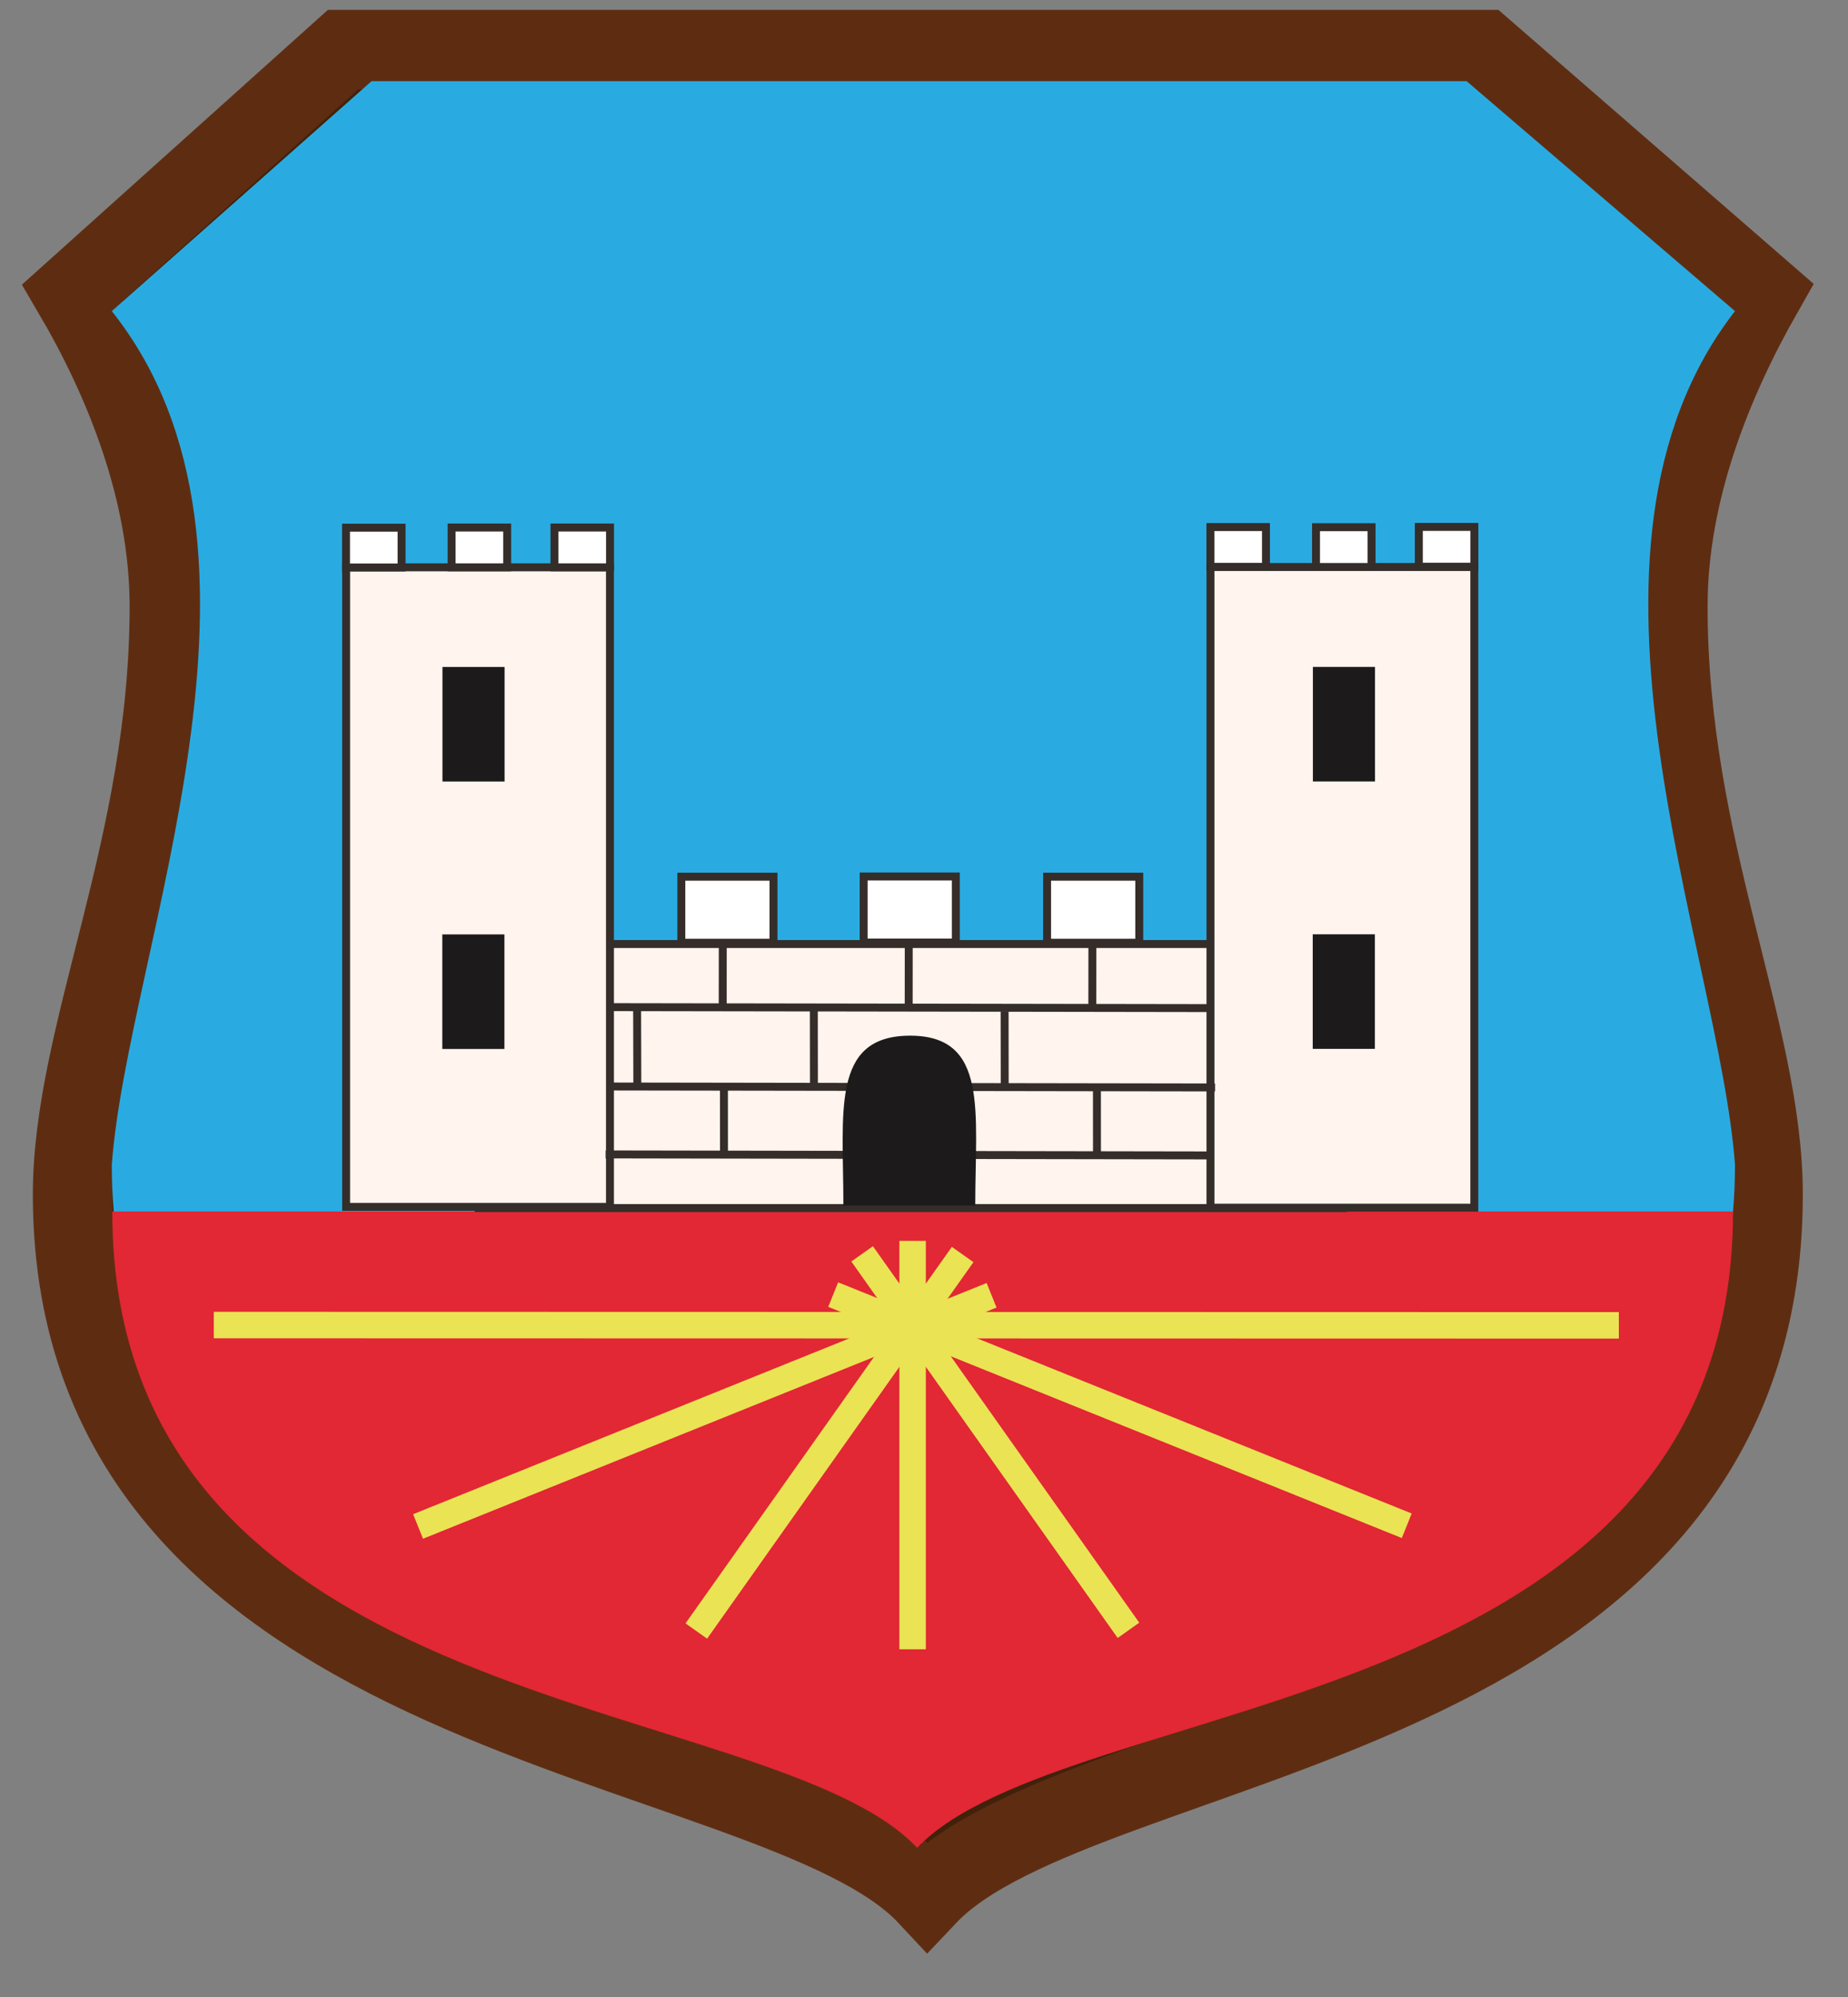<?xml version="1.0" encoding="UTF-8"?>
<svg id="Vrstva_1" data-name="Vrstva 1" xmlns="http://www.w3.org/2000/svg" viewBox="0 0 349.29 377.29">
  <rect x="0" y="0" width="349.29" height="377.29" fill="#808080" stroke="none"/>
  <path d="M64.85,9.36h215.56l52.84,45.9c-9.36,16.44-18,37.35-18,59.29,0,45.5,18,80.42,18,111.09,0,101.52-128.48,101.28-157.98,132.46-29.12-31.18-161.56-31.18-161.56-132.46,0-30.66,18.29-65.6,18.29-111.09,0-21.87-8.63-42.86-18.29-59.29L64.85,9.36Z" style="fill: #42210b; stroke: #5e2d11; stroke-miterlimit: 10; stroke-width: 15px;"/>
  <path d="M70.23,15.33h206.97l50.73,43.44c-35.32,45.32-3,120.53,0,161.24,0,96.08-126.12,95.85-154.44,125.36-27.96-29.51-152.36-29.51-152.36-125.36,3-40.71,35.97-116.04,0-161.24L70.23,15.33Z" style="fill: #29abe2;"/>
  <path d="M327.56,228.85c0,96.55-125.93,90.55-154.21,120.2-27.92-29.65-152.13-23.89-152.13-120.2h306.34Z" style="fill: #e22735;"/>
  <line x1="40.41" y1="250.3" x2="305.98" y2="250.36" style="fill: none; stroke: #eae354; stroke-miterlimit: 10; stroke-width: 5px;"/>
  <line x1="172.49" y1="234.4" x2="172.49" y2="311.55" style="fill: none; stroke: #eae354; stroke-miterlimit: 10; stroke-width: 5px;"/>
  <line x1="162.95" y1="236.85" x2="213.29" y2="307.97" style="fill: none; stroke: #eae354; stroke-miterlimit: 10; stroke-width: 5px;"/>
  <line x1="157.48" y1="244.55" x2="265.89" y2="288.22" style="fill: none; stroke: #eae354; stroke-miterlimit: 10; stroke-width: 5px;"/>
  <line x1="181.95" y1="236.98" x2="131.61" y2="308.1" style="fill: none; stroke: #eae354; stroke-miterlimit: 10; stroke-width: 5px;"/>
  <line x1="187.42" y1="244.68" x2="79.02" y2="288.35" style="fill: none; stroke: #eae354; stroke-miterlimit: 10; stroke-width: 5px;"/>
  <rect x="147.2" y="121.6" width="49.87" height="163.32" transform="translate(375.39 31.13) rotate(90)" style="fill: #fff4ee; stroke: #352d29; stroke-miterlimit: 10; stroke-width: 1.5px;"/>
  <rect x="65.42" y="107.17" width="49.87" height="120.81" style="fill: #fff4ee; stroke: #352d29; stroke-miterlimit: 10; stroke-width: 1.5px;"/>
  <rect x="228.79" y="107.11" width="49.87" height="121.02" style="fill: #fff4ee; stroke: #352d29; stroke-miterlimit: 10; stroke-width: 1.5px;"/>
  <rect x="83.63" y="125.99" width="11.74" height="21.64" style="fill: #1c1a1a;"/>
  <rect x="83.6" y="176.51" width="11.74" height="21.64" style="fill: #1c1a1a;"/>
  <rect x="248.15" y="125.98" width="11.74" height="21.64" style="fill: #1c1a1a;"/>
  <rect x="248.12" y="176.49" width="11.74" height="21.64" style="fill: #1c1a1a;"/>
  <rect x="163.24" y="165.57" width="17.42" height="12.47" style="fill: #fff; stroke: #352d29; stroke-miterlimit: 10; stroke-width: 1.5px;"/>
  <rect x="197.91" y="165.61" width="17.42" height="12.47" style="fill: #fff; stroke: #352d29; stroke-miterlimit: 10; stroke-width: 1.5px;"/>
  <rect x="128.78" y="165.61" width="17.42" height="12.47" style="fill: #fff; stroke: #352d29; stroke-miterlimit: 10; stroke-width: 1.5px;"/>
  <line x1="115.43" y1="190.25" x2="228.59" y2="190.43" style="fill: #fff; stroke: #352d29; stroke-miterlimit: 10; stroke-width: 1.5px;"/>
  <line x1="115.01" y1="205.24" x2="229.66" y2="205.42" style="fill: #fff; stroke: #352d29; stroke-miterlimit: 10; stroke-width: 1.5px;"/>
  <line x1="114.48" y1="218.07" x2="228.5" y2="218.26" style="fill: #fff; stroke: #352d29; stroke-miterlimit: 10; stroke-width: 1.5px;"/>
  <line x1="136.6" y1="190.22" x2="136.61" y2="178.32" style="fill: #fff; stroke: #352d29; stroke-miterlimit: 10; stroke-width: 1.5px;"/>
  <line x1="171.75" y1="190.62" x2="171.76" y2="178.72" style="fill: #fff; stroke: #352d29; stroke-miterlimit: 10; stroke-width: 1.5px;"/>
  <line x1="206.46" y1="190.56" x2="206.47" y2="178.66" style="fill: #fff; stroke: #352d29; stroke-miterlimit: 10; stroke-width: 1.5px;"/>
  <line x1="153.84" y1="204.93" x2="153.82" y2="190.85" style="fill: #fff; stroke: #352d29; stroke-miterlimit: 10; stroke-width: 1.5px;"/>
  <line x1="189.9" y1="205.18" x2="189.88" y2="191.1" style="fill: #fff; stroke: #352d29; stroke-miterlimit: 10; stroke-width: 1.5px;"/>
  <line x1="120.46" y1="204.91" x2="120.42" y2="190.18" style="fill: #fff; stroke: #352d29; stroke-miterlimit: 10; stroke-width: 1.5px;"/>
  <line x1="136.84" y1="218.2" x2="136.83" y2="204.95" style="fill: #fff; stroke: #352d29; stroke-miterlimit: 10; stroke-width: 1.5px;"/>
  <line x1="172.23" y1="218.94" x2="172.22" y2="205.68" style="fill: #fff; stroke: #000; stroke-miterlimit: 10; stroke-width: 1.5px;"/>
  <line x1="207.34" y1="218.3" x2="207.33" y2="205.04" style="fill: #fff; stroke: #352d29; stroke-miterlimit: 10; stroke-width: 1.5px;"/>
  <path d="M184.32,227.72h-24.91c0-17.72-2.39-31.97,12.46-32.08,15.05-.1,12.46,14.36,12.46,32.08Z" style="fill: #1c1a1a;"/>
  <rect x="228.78" y="99.56" width="10.5" height="7.52" style="fill: #fff; stroke: #352d29; stroke-miterlimit: 10; stroke-width: 1.5px;"/>
  <rect x="248.74" y="99.59" width="10.5" height="7.52" style="fill: #fff; stroke: #352d29; stroke-miterlimit: 10; stroke-width: 1.5px;"/>
  <rect x="268.17" y="99.53" width="10.5" height="7.52" style="fill: #fff; stroke: #352d29; stroke-miterlimit: 10; stroke-width: 1.5px;"/>
  <rect x="65.4" y="99.68" width="10.5" height="7.52" style="fill: #fff; stroke: #352d29; stroke-miterlimit: 10; stroke-width: 1.5px;"/>
  <rect x="85.36" y="99.65" width="10.5" height="7.52" style="fill: #fff; stroke: #352d29; stroke-miterlimit: 10; stroke-width: 1.5px;"/>
  <rect x="104.8" y="99.65" width="10.5" height="7.52" style="fill: #fff; stroke: #352d29; stroke-miterlimit: 10; stroke-width: 1.5px;"/>
</svg>